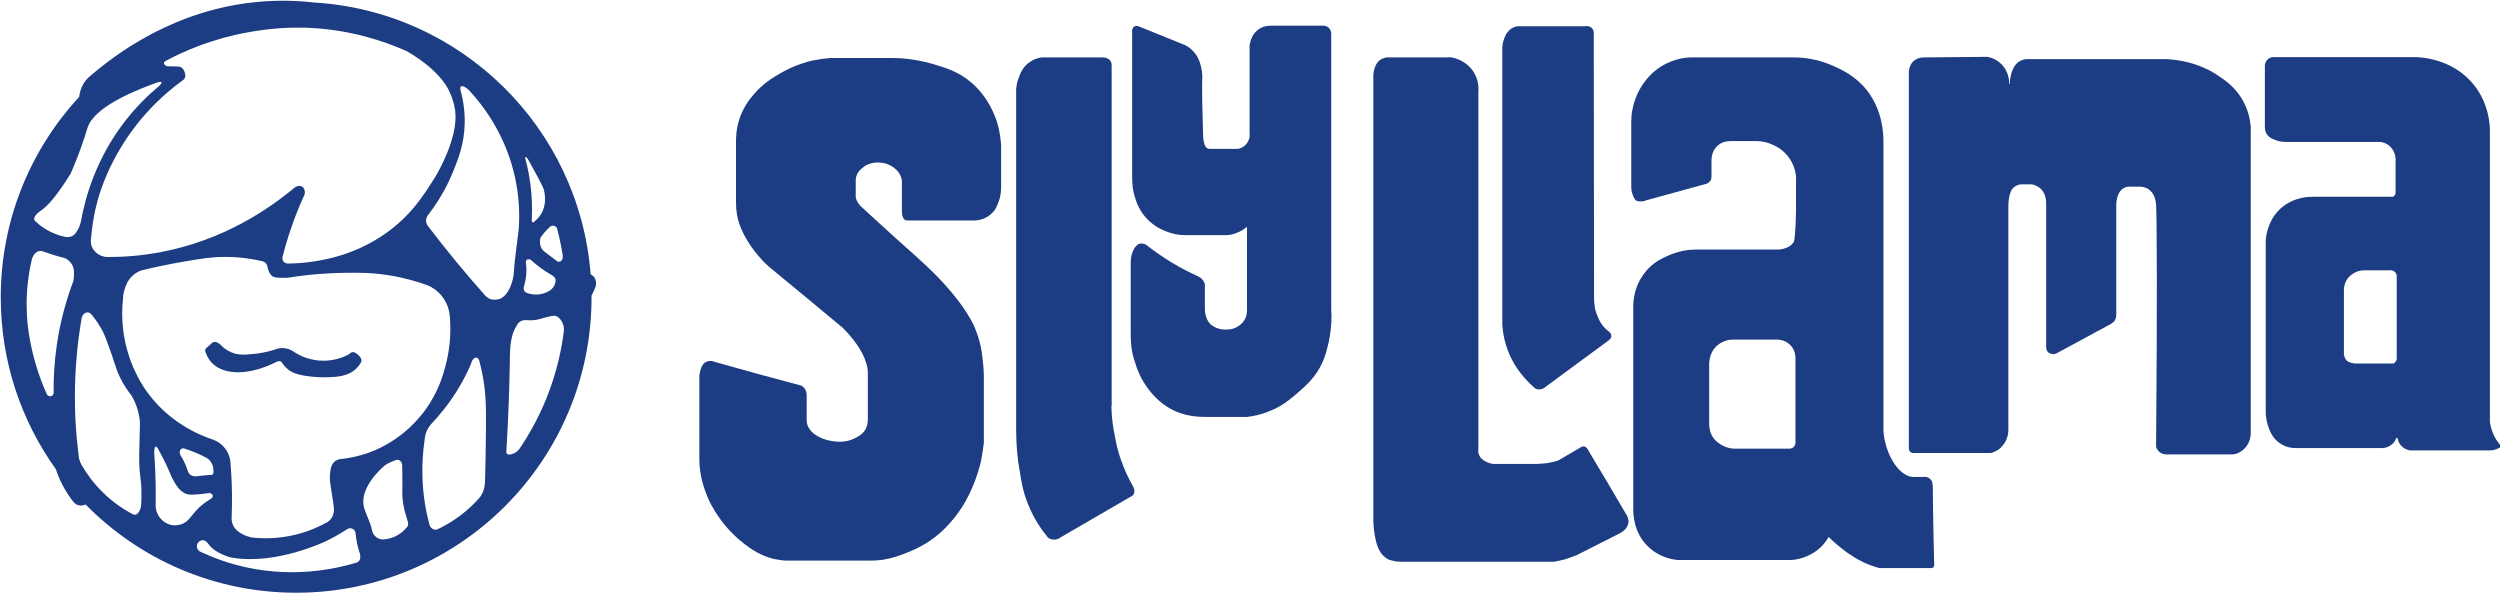 <?xml version="1.0" encoding="UTF-8"?><svg id="Layer_1" xmlns="http://www.w3.org/2000/svg" viewBox="0 0 866.5 205.7"><defs><style>.cls-1{fill:#1c3c83;stroke-width:0px;}</style></defs><path class="cls-1" d="M123.588,122.575c-.286-.196-.563-.345-.814-.459-.128-.04-.331-.084-.577-.059-.084.008-.349.042-.629.215-.187.115-.218.191-.444.377-.207.17-.395.281-.518.348-1.504.764-5.085,2.329-9.828,1.983-4.458-.325-7.626-2.17-9.029-3.108-.504-.35-1.605-1.016-3.167-1.184-1.635-.176-2.9.287-3.464.533-2.872.891-5.34,1.273-7.134,1.451-3.101.307-5.288.497-7.756-.533-1.642-.685-2.804-1.658-3.523-2.368-.146-.164-1.415-1.555-2.654-1.211-.125.035-.258.09-.396.174-.696.612-1.391,1.224-2.087,1.835-.106.083-.232.207-.326.385-.307.585.016,1.221.059,1.303.628,1.717,1.497,2.887,2.324,3.7,4.397,4.323,13.191,4.022,22.093-.483.392-.208.735-.258.937-.271.229-.015.438-.026.666.089.286.144.423.394.474.503.396.611,1.032,1.442,1.998,2.22,0,0,.53.426,1.14.784,3.007,1.766,9.922,1.944,9.922,1.944,5.915.152,8.331-.517,9.71-1.105.498-.213,1.504-.652,2.566-1.579,1.071-.936,1.71-1.942,2.072-2.625.042-.14.086-.349.072-.602-.022-.397-.176-.69-.266-.836-.285-.412-.738-.954-1.421-1.421Z"/><path class="cls-1" d="M206.496,97.325c-.183-.833-.565-1.306-.71-1.469-.349-.261-.709-.544-1.077-.85C200.757,44.237,159.777,3.865,108.747.862l.003-.007c-5.87-.656-12.505-.86-19.721-.168-28.457,2.731-48.728,17.751-58.495,26.287-.49.494-1.017,1.119-1.5,1.895-1.08,1.735-1.461,3.458-1.593,4.721C10.571,51.843.258,76.245.258,103.06c0,22.203,7.07,42.754,19.079,59.528.616,1.86,1.395,3.742,2.38,5.618,1.196,2.279,2.537,4.254,3.896,5.955.239.253.765.735,1.578.956,1.075.292,1.991-.05,2.45-.281,18.574,18.889,44.417,30.607,73.001,30.607,56.545,0,102.384-45.839,102.384-102.384,0-.199-.006-.396-.007-.594.644-1.168,1.126-2.316,1.478-3.333.055-.251.186-.962,0-1.808ZM190.665,78.582c.075-.061.611-.481,1.303-.336.612.129,1.098.65,1.218,1.314.263,1.015.515,2.061.754,3.137.441,1.985.798,3.9,1.086,5.735.193,1.151-.322,2.088-.995,2.266-.421.112-.826-.093-1.026-.217-1.483-1.131-2.967-2.263-4.45-3.394-.223-.183-.537-.484-.809-.928-.3-.489-.406-.92-.474-1.204-.168-.706-.154-1.354-.079-1.875.008-.177.043-.442.178-.73.068-.145.146-.263.217-.355.344-.48.737-.984,1.184-1.5.648-.746,1.292-1.381,1.895-1.914ZM182.164,54.407c.126-.058.38.162.761.66.631,1.12,1.545,2.759,2.629,4.758,2.639,4.868,2.868,5.573,3.03,6.297.233,1.039.979,4.607-.988,7.957-.773,1.317-1.722,2.186-2.368,2.694-.031.044-.263.374-.503.34-.252-.035-.5-.468-.414-1.08.179-3.507.118-7.595-.459-12.107-.314-2.461-.743-4.741-1.229-6.823-.52-1.698-.673-2.596-.459-2.694ZM181.616,99.225c.322-1.058.634-2.409.77-3.996.128-1.502.064-2.82-.059-3.878-.169-.463-.089-.961.207-1.243.419-.4,1.266-.359,1.776.266.979.87,2.101,1.783,3.375,2.694,1.134.811,2.229,1.506,3.256,2.102.152.074.361.189.592.355.411.297.698.621.799.76.607.835-.09,2.439-.138,2.546-.894,1.999-3.226,2.695-4.016,2.931-2.311.689-4.335.179-5.289-.138-.166-.036-.664-.168-1.026-.632-.592-.757-.271-1.698-.247-1.766ZM57.453,21.094c1.064-.572,2.625-1.383,4.542-2.283,21.433-10.058,41.094-9.376,45.642-9.14,14.074.73,25.462,4.562,33.236,8.016.798.434,10.854,6.019,14.624,13.473,1.904,3.765,2.289,7.341,2.289,7.341.045.42.24,2.357-.079,4.815-1.144,8.829-6.907,18.077-6.907,18.077-3.84,6.162-8.313,13.34-17.327,19.636-10.367,7.241-20.458,8.929-24.708,9.591-3.705.577-6.842.716-9.058.73-.086,0-.964-.019-1.502-.777-.522-.735-.282-1.541-.254-1.631.586-2.312,1.265-4.711,2.052-7.184,1.585-4.978,3.368-9.497,5.195-13.543.125-.189.618-.98.429-1.998-.045-.241-.198-1.067-.903-1.51-.724-.455-1.764-.34-2.59.296-8.875,7.416-24.567,18.232-46.417,22.38-6.777,1.286-13.047,1.723-18.59,1.697-.615-.024-1.543-.149-2.526-.651-.435-.223-2.227-1.175-2.881-3.276-.316-1.015-.246-1.911-.158-2.447.248-3.327.824-7.889,2.25-13.144.739-2.723,4.113-14.507,13.913-26.82,3.338-4.195,8.486-9.787,15.911-15.127.164-.165.446-.498.562-.992.106-.449.023-.81-.074-1.214-.083-.344-.255-.873-.644-1.451-.171-.22-.478-.548-.955-.74-.282-.114-.519-.137-.651-.148-1.127-.097-3.392-.086-3.616-.084-.919-.077-1.474-.702-1.417-1.189.049-.414.533-.666.612-.706ZM25.581,96.236c-.031.467-.081.848-.118,1.095-2.222,5.853-4.448,13.273-5.743,22.024-.926,6.258-1.19,11.942-1.125,16.844-.044.541-.417.994-.918,1.125-.568.148-1.189-.146-1.451-.71-1.384-3.07-2.779-6.674-3.967-10.775-1.385-4.784-2.176-9.168-2.626-12.931-.453-4.167-.623-9.254.02-14.984.341-3.041.862-5.821,1.46-8.309.516-1.485,1.561-2.534,2.735-2.633.252-.021.599-.006,1.014.146,1.077.393,2.209.777,3.394,1.145,1.477.458,2.901.85,4.263,1.184.162.078.383.194.632.355.189.123,1.138.754,1.776,1.806.864,1.422.762,2.954.651,4.618ZM25.225,81.701c-1.095.641-2.262.477-2.723.385-1.754-.379-4.18-1.126-6.73-2.694-1.415-.87-2.558-1.801-3.454-2.644-.155-.138-.362-.368-.434-.691-.301-1.354,2.106-2.945,2.664-3.335,1.856-1.298,4.862-4.425,9.907-12.473.645-1.462,1.604-3.708,2.664-6.493,1.911-5.021,2.959-8.672,3.197-9.414,1.274-3.973,6.523-9.412,24.156-15.749.125-.039,1.295-.397,1.49-.069.155.26-.329.912-1.194,1.608-3.628,3.041-7.583,6.913-11.367,11.782-10.153,13.062-13.877,26.602-15.393,34.99-.321,1.439-.867,2.471-1.263,3.098-.463.735-.822,1.289-1.52,1.697ZM48.907,175.324c-.304,1.774-1.17,3.012-2.117,3.089-.181.015-.419-.009-.706-.148-2.853-1.495-6.704-3.909-10.539-7.697-3.441-3.399-5.753-6.803-7.263-9.433-.199-.348-.399-.756-.574-1.223-.398-1.065-.512-2.034-.531-2.754-.374-2.963-.797-7.001-1.036-11.811-.216-4.339-.416-12.021.414-21.61.309-3.569.828-8.165,1.747-13.499.247-1.227,1.216-2.017,2.131-1.954.769.053,1.261.692,1.362.829,1.393,1.671,2.779,3.669,3.967,6.039.261.521.856,1.744,2.871,7.549,1.784,5.138,1.721,5.339,2.398,6.897.808,1.859,2.192,4.553,4.618,7.578,1.102,1.953,2.455,4.949,2.812,8.762.103,1.1.031,1.284-.069,5.151-.149,5.756-.224,8.634-.049,11.219.238,3.534.6,4.203.681,7.845.048,2.185-.037,3.982-.118,5.171ZM63.038,181.639c-1.515.582-2.806.452-3.118.414-2.361-.283-4.343-1.923-5.299-3.908-.728-1.512-.726-2.945-.651-3.76.029-2.296.022-4.655-.03-7.075-.077-3.642-.247-7.148-.488-10.509.001-.231.019-1.897.518-1.998.092-.019.337-.012.76.646,2.283,4.159,3.594,7.064,4.381,8.999.126.309.385.954.841,1.778.949,1.713,2.281,4.12,4.645,4.971,1.077.388,2.427.276,5.131.039,1.045-.091,1.904-.218,2.487-.316.772-.178,1.45.319,1.52.888.05.412-.219.86-.671,1.095-2.417,1.41-4.005,2.891-4.993,3.957-2.001,2.159-2.727,3.89-5.032,4.776ZM62.308,156.418c.028-.12.156-.676.691-.928.517-.243,1.014-.014,1.085.02,1.127.366,2.323.802,3.572,1.322,1.499.624,2.861,1.282,4.085,1.934.414.283,1.211.913,1.737,2.013.326.681.436,1.307.474,1.737.031.184.064.45.059.77-.007.505-.014,1.02-.335,1.224-.077.049-.212.105-.434.079-.899.053-1.828.124-2.783.217-.833.081-1.642.174-2.427.276-.215.031-1.059.126-1.875-.414-.644-.427-.915-1.014-1.006-1.243-.21-.699-.474-1.455-.809-2.25-.498-1.182-1.049-2.202-1.579-3.059-.114-.159-.273-.419-.375-.77-.075-.258-.163-.561-.079-.928ZM124.601,194.191c-.319.523-.818.747-1.036.829-7.772,2.307-21.387,5.11-37.477,1.776-6.516-1.35-12.048-3.418-16.499-5.506-.98-.398-1.525-1.446-1.295-2.442.24-1.039,1.236-1.643,2.028-1.622,1,.027,1.708,1.054,2.013,1.46,1.016,1.354,2.964,3.025,7.062,4.38,0,0,.567.133,1.184.237,15.136,2.538,32.129-5.605,32.129-5.605,1.85-.887,4.461-2.243,7.46-4.184.573-.457,1.357-.549,2.013-.237.683.325,1.111,1.033,1.085,1.796.086.964.232,2.038.474,3.197.234,1.123.518,2.138.814,3.034.25.612.303,1.137.311,1.465.011.478.022.948-.266,1.421ZM141.347,182.271c-.138.347-.368.571-.513.691-.598.711-1.564,1.686-2.98,2.506-2.003,1.161-3.899,1.43-4.954,1.5-.41.012-.972-.032-1.579-.276-1.255-.505-1.847-1.522-2.013-1.835-.258-.488-.365-.939-.414-1.243-.368-2.289-2.231-5.69-2.763-7.894-1.609-6.662,6.137-13.513,7.282-14.426,1.085-.865,2.509-1.256,3.454-1.717.2-.098.746-.329,1.322-.138.809.269,1.367,1.269,1.214,2.427.008.263.019.653.03,1.125.094,4.111-.002,6.658,0,7.874.003,1.966.27,4.789,1.48,8.407.044.16.112.408.197.71.237.841.285.961.316,1.243.037.344.069.673-.079,1.046ZM128.065,156.803c-3.772,1.391-7.083,1.971-9.374,2.24-.618.015-1.771.141-2.723.947-1.188,1.006-1.384,2.493-1.559,3.986-.204,1.74-.019,3.031.247,4.801.483,3.217.835,5.509,1.016,6.685.085.559.375,2.875-1.125,4.598-.334.383-.698.671-1.046.888-2.675,1.508-6.409,3.243-11.091,4.381-6.24,1.518-11.61,1.354-15.166.957-.432-.081-5.557-1.12-6.735-4.944-.159-.517-.278-1.189-.222-2.013.101-2.492.146-5.09.118-7.786-.043-4.238-.26-8.243-.592-11.989-.141-.828-.609-2.91-2.368-4.796-1.587-1.702-3.389-2.348-4.204-2.585-4.071-1.404-15.071-5.804-22.893-17.209-1.364-1.989-6.417-9.711-7.697-20.959-.473-4.158-.303-7.681-.039-10.183.04-1.653.378-2.962.671-3.829.385-1.139.981-2.839,2.566-4.342,1.129-1.07,2.315-1.62,3.089-1.904,5.767-1.418,10.657-2.362,14.298-2.99,6.558-1.13,9.939-1.698,14.505-1.717,5.588-.024,10.173.785,13.262,1.51.323.102.802.305,1.184.74.556.633.462,1.248.799,2.22.185.533.545,1.569,1.391,2.191.734.539,1.723.557,3.7.592.706.013,1.289-.008,1.687-.03,8.171-1.305,15.088-1.669,20.248-1.717,4.534-.042,8.862-.064,14.565.829,5.723.896,10.397,2.331,13.736,3.552,1.09.476,3.051,1.509,4.751,3.582,2.327,2.836,2.743,5.882,2.842,7.075.342,3.934.406,9.987-1.436,17.022-.833,3.182-2.465,9.203-7.134,15.571-2.232,3.044-8.42,10.623-19.271,14.624ZM168.423,149.885c-.068,6.743-.192,12.544-.313,17.13-.055,1.501-.401,3.298-1.502,4.944-.096.144-.195.282-.296.414-1.644,1.891-3.854,4.11-6.72,6.276-3.026,2.287-5.916,3.862-8.279,4.944-.195.018-.851.053-1.5-.375-.709-.468-.919-1.166-.967-1.342-1.157-4.324-2.219-9.886-2.427-16.4-.16-4.99.217-9.409.77-13.084.051-.847.25-2.222,1.036-3.686.425-.792.912-1.403,1.332-1.85,2.948-3.102,6.26-7.144,9.325-12.226,1.815-3.009,3.246-5.892,4.381-8.526.298-1.506,1.295-2.304,1.954-2.161.595.129.876,1.018.918,1.154.284,1.069.682,2.665,1.066,4.618,1.251,6.374,1.313,11.295,1.224,20.169ZM173.061,103.646c-1.601.485-2.901.079-2.901.079-1.177-.368-1.891-1.147-2.191-1.52-3.126-3.519-6.29-7.202-9.473-11.052-3.628-4.388-7.049-8.711-10.272-12.946-.182-.265-.437-.721-.518-1.332-.178-1.349.643-2.347.804-2.536,4.4-5.727,7.011-11.083,8.565-14.92,1.79-4.42,3.791-9.492,3.986-16.42.138-4.907-.68-8.94-1.421-11.624-.056-.245-.245-1.101.138-1.401.444-.348,1.57.118,2.774,1.273,4.593,4.974,12.573,15.065,15.895,29.968,1.557,6.983,1.681,13.187,1.362,17.998-.047.403-.125,1.059-.222,1.865-.604,5.005-.858,6.535-1.14,9.236-.118,1.13-.281,2.841-.414,4.963-.662,4.383-2.664,7.668-4.973,8.368ZM195.423,114.868c-.773,6.121-2.394,14.091-5.913,22.896-2.944,7.368-6.424,13.336-9.524,17.883-.82,1.038-1.708,1.446-2.174,1.614-.497.179-1.565.564-2.067.044-.289-.299-.27-.771-.237-1.026.36-5.867.653-11.868.868-17.998.172-4.882.288-9.686.355-14.407-.003-.639,0-4.9.947-7.973.372-1.207.822-2.014,1.263-2.802.517-.925.847-1.318,1.303-1.618.634-.418,1.292-.512,1.697-.533,2.674.236,4.428-.097,5.565-.474.045-.015,1.123-.372,2.605-.71,1.763-.402,2.147-.332,2.309-.296,1.507.338,2.292,1.933,2.506,2.368.612,1.243.567,2.426.496,3.032Z"/><path class="cls-1" d="M312.6,73.3v-10.6c0-.5-.2-1-.4-1.6-1.3-3.2-4.8-4.3-5.4-4.5-.4,0-3.7-1-6.8.8-.7.5-2.6,1.6-3.2,3.7-.2.6-.2,1.2-.2,1.6v5.7c.4,1.8,1.6,3,2.3,3.6,7.9,7.3,13.9,12.7,18.1,16.4,1.7,1.6,5.5,4.8,10,9.7,3.8,4.2,5.7,6.9,6.8,8.4,1.8,2.7,3.6,5.4,4.9,9.3,1.2,3.3,1.6,6.1,1.8,8.1.4,2.8.5,5.3.5,7.1v22.5c-.2,1.7-.5,3.8-1,6.4-.5,2-1.4,5.5-3.2,9.5-.9,2.1-2.6,5.7-5.8,9.8-1.4,1.7-4,5-8.5,8.1-3.2,2.2-5.8,3.3-8,4.2s-4.8,1.9-8.4,2.5c-1.6.2-2.9.3-3.9.3h-29.6c-1.1,0-2.6-.2-4.5-.6-5.7-1.4-9.4-4.6-12.2-6.9-1.1-1-4.2-3.7-7.1-8.1-1.2-1.7-3.3-5-4.8-9.8-1.3-4-1.6-7.5-1.6-9.2v-28.9c0-.55.047-.871.098-1.221.031-.212.122-.817.325-1.431.28-.845.67-2.026,1.777-2.648.725-.407,1.453-.404,1.7-.4.643.01,1.142.193,1.426.322,4.875,1.388,9.8,2.765,14.774,4.128,4.935,1.352,9.836,2.669,14.7,3.95.3,0,1.3.4,1.9,1.5.6,1,.5,2.1.5,2.4v7.9c0,.5,0,1.6.5,2.6.3.5.8,1.6,2.4,2.7,3.8,2.7,8.6,2.5,9,2.5,1.1,0,3.5-.3,5.9-1.8.9-.5,2.1-1.4,2.8-2.9.5-1.2.6-2.4.6-3v-15.9c0-.7,0-1.8-.4-3.1s-.8-2.9-2.6-5.8c-1.1-1.7-2.9-4.2-5.6-6.9-8.1-6.8-16.3-13.5-24.4-20.2-1.4-1.1-3.2-2.7-5-4.9-.6-.8-1.8-2.1-3-4-1.1-1.7-2.6-4.1-3.7-7.5-.5-1.6-1-3.9-1-6.9v-20.3c0-2,0-5.1,1.2-8.7,1.4-4.2,3.6-6.9,4.8-8.3,3.4-4.1,7-6.1,9.7-7.7,4.8-2.7,9-3.8,10.7-4.2,2.6-.5,4.8-.8,6.3-.9h21.5c3.3,0,7.9.4,13.4,1.9,4.8,1.4,9.5,2.7,14.2,6.8,5.9,5.2,8,11.5,8.7,13.6,1,3.3,1.3,6.2,1.4,8.2v13.6c0,1.4,0,3.5-.9,5.8-.5,1.2-.9,2.6-2.2,3.8-1.9,2-4.4,2.5-5.6,2.6h-24.1c-.105-.008-.268-.033-.444-.12-.207-.102-.329-.239-.456-.38,0,0,0,0,0,0-.206-.227-.62-.978-.69-2.242-.004-.069-.01-.196-.01-.358Z"/><path class="cls-1" d="M385.3,140.7V22.5c0-.3,0-.6-.3-1.1,0-.3-.4-.7-.9-1-.8-.5-1.6-.5-1.9-.5h-20.9c-.9,0-2.6.4-4.2,1.5-2.6,1.6-3.5,4.1-4,5.6-.5,1.1-1,2.9-.9,5.4v116.3c0,5.8.5,10.8,1.2,14.3.6,4.1,1.2,7.5,2.9,11.7,2.1,5.3,4.9,9.2,7,11.7.3.2.8.5,1.6.6,1.4.2,2.4-.5,2.6-.7,8.3-4.8,16.7-9.7,25-14.5.4-.3.5-.5.5-.7.6-1.4-.5-2.8-.5-2.9-1.3-2.3-2.7-5.2-4-8.9-.3-.8-1.4-3.9-2.1-8.2-.6-2.8-1.1-6.3-1.2-10.3h0l.1-.1Z"/><path class="cls-1" d="M416.7,27.5c.022-.578.104-2.428-.5-4.7-.25-.939-.688-2.661-2-4.3-1.2-1.5-2.5-2.4-3.3-2.8-5.4-2.2-10.9-4.4-16.3-6.6-.7-.3-1.5,0-1.8.4-.3.4-.4.7-.4.9v50.5c0,1.7,0,4.5,1,7.6.5,1.7,1.7,5.2,5,8.2s6.9,3.9,8.3,4.3c1.9.5,3.6.5,4.7.5h13c1,0,2.4,0,4-.7,1.8-.6,3.1-1.6,3.8-2.2v28.8c0,.6,0,2.2-1,3.7-1,1.6-2.6,2.3-3.2,2.6-1.7.7-3.2.5-4,.5-.9,0-2.7-.4-4.3-1.7-1-.9-1.4-2-1.6-2.5-.5-1.4-.5-2.6-.5-3.3v-7.7c0-.4,0-.9-.5-1.6-.5-.9-1.3-1.3-1.6-1.5-2.8-1.3-5.9-2.8-9.2-4.8-3.5-2.1-6.4-4.2-9-6.2-.2-.2-.9-.5-1.8-.5-.8,0-1.4.5-1.6.8-.6.5-1,1.2-1.4,2.3-.4,1-.7,2.6-.6,4.8v23c0,2.4,0,5.9,1.4,10,.6,2,1.8,5.8,4.9,9.8,1.4,1.7,4.3,5.4,9.6,7.6,4.1,1.7,7.9,1.8,10,1.8h14.4c1.9-.2,4.7-.7,7.8-2,4.4-1.7,7.1-4.1,9.5-6.1,2.7-2.4,5.6-4.8,7.9-8.9,2-3.6,2.6-6.7,3.2-9.3.9-4.4,1-8.1.8-10.7V11.8c0-.3,0-1.1-.6-1.9-1-1.2-2.5-1-2.6-1h-17.5c-1.3,0-3.3.2-4.9,1.6-2.3,1.8-2.6,5-2.7,5.2v30.2c0,.5.2,1.6-.3,2.6-.2.4-.7,1.8-2.3,2.6-.8.5-1.6.5-2.1.5h-9.1c-.332.006-.566-.071-.712-.138-1.183-.535-1.407-2.503-1.53-3.582-.037-.328-.052-.6-.058-.781-.296-9.467-.431-16.183-.3-19.6Z"/><path class="cls-1" d="M502.1,19.9h-21.6c-.9.2-1.6.5-1.9.7-2.9,1.9-2.6,6.2-2.6,6.6v152.6c0,2.1.2,5.1,1,8.1.3,1.1.7,2.4,1.6,3.7s1.9,1.8,2.1,2c.7.5,1.4.6,1.9.7,1,.3,2,.4,2.8.4h53.3c1.1-.2,2.3-.5,3.6-.8,1.6-.5,2.9-1,4.2-1.5,5-2.6,10-5,15-7.6.5-.3,1.4-.8,2.1-1.7.3-.4.6-1,.8-1.8.2-1.3-.4-2.3-.5-2.6-4.6-7.8-9.1-15.5-13.8-23.3,0,0-.5-.6-1.1-.7-.8,0-1.3.5-1.4.5-2.5,1.5-4.9,2.9-7.5,4.4-.7.3-1.5.5-2.3.6-1.9.5-3.7.5-5.1.6h-14.9c-.7,0-2.1-.3-3.5-1.2-.5-.4-1.2-.8-1.6-1.8-.4-.9-.4-1.6-.3-2.1V32.2c0-.8.5-4.5-2.1-7.9-3.1-4.1-7.6-4.5-8.2-4.5v.1Z"/><path class="cls-1" d="M552.4,11.5c0-.3,0-1-.5-1.6-.9-1.1-2.5-.9-2.6-.8h-23.1c-.6,0-1.2.2-1.6.4-3.5,1.5-3.9,6.5-3.9,6.9v96.3c.2,2.6.8,7,3.3,11.9,2.5,4.8,5.7,7.9,7.7,9.7.2.2.7.6,1.6.7,1.1,0,1.9-.5,2.1-.7,7.5-5.5,15-11.1,22.4-16.5,0,0,.6-.5.7-1.2,0-.6-.3-1.4-.9-1.7-.9-.7-2.1-1.8-3-3.4-.7-1.3-1.1-2.4-1.4-3.2-.4-1.2-.6-2.7-.7-4.5-.033-30.767-.067-61.533-.1-92.3Z"/><path class="cls-1" d="M669.8,168c0-.3,0-.9-.4-1.5-.5-.7-1.1-1-1.2-1-.5-.3-1-.2-1.3-.2h-4.1c-5.1-.5-9.7-8.7-10-16.3V49.3c0-2.9-.2-11-5.8-18.1-4-5-9-7.2-11.7-8.4-5.6-2.5-10.6-2.9-13.7-2.9h-35.5c-2.1,0-7.5.6-12.4,4.6-.6.5-4,3.2-6.2,8.1-1.7,3.8-2.1,7.3-2.1,9.3v23.1c0,1.3.4,2.2.6,2.8.5,1.4,1,1.6,1.1,1.7.5.3,1,.3,1.7.3s1.1,0,1.5-.3c7-1.9,14.1-3.9,21.1-5.8.2,0,.8-.3,1.3-.9s.5-1.3.5-1.5v-5.8c0-.8.2-3.2,1.9-4.8,1.6-1.7,4-1.8,4.8-1.8h9.1c1.5,0,4,.4,6.7,1.9,1.5.8,4.5,2.9,6,6.9.8,2.1.9,3.9.8,5v10.4c0,.6-.2,9.9-.8,10.8-1.7,2.6-5.4,2.6-5.6,2.6h-28.5c-2.1,0-5.9.4-10.1,2.4-2,.9-5.4,2.6-8,6.4-3,4.2-3.4,8.7-3.4,10.6v70.9c0,1.1,0,7.9,5.3,12.8,3.9,3.7,8.4,4.3,10,4.5h39.1c1.5,0,4.1-.4,7-1.9,3.7-1.9,5.6-4.8,6.3-6.1,1.6,1.6,3.7,3.4,6.1,5.2,1.5,1,3.4,2.4,6.2,3.7,1.3.6,3.1,1.3,5.3,1.9h17.7c.5,0,.8,0,1.1-.4.2-.3.2-.5.2-.6-.4-15.4-.5-26.5-.5-27.8h0l-.1-.1ZM621.6,155c-.5.4-1,.5-1.3.5h-19.1c-.9,0-2.6-.2-4.4-1.2-.7-.4-2.4-1.4-3.5-3.4-.9-1.8-.9-3.5-.9-4.3v-19.7c0-.5-.3-4.3,2.6-7,2.2-2,4.8-2.2,5.5-2.2h15.3c.5,0,2.6,0,4.4,1.6,2,1.7,2.1,4.2,2.1,4.6v28.5c0,.3.3,1.8-.8,2.7l.1-.1Z"/><path class="cls-1" d="M666.6,19.9c-1.2,0-2.6.5-3.6,1.5-1.2,1.3-1.4,3-1.4,3.6v130.3c0,.2,0,.7.4,1.2.5.5,1.2.7,1.8.5h26.1c.4,0,.9-.2,1.5-.5,2.1-.8,3.1-2.6,3.6-3.3,1-1.7,1.1-3.5,1.1-4.3v-77.6c0-3,.8-5.3,1.6-6.1.5-.5,1.1-.8,1.1-.8.7-.4,1.4-.5,1.7-.5h3.5c.6,0,1.7.3,2.8,1.1,2.5,1.8,2.4,5.1,2.4,5.5v49.8c0,.2,0,.9.5,1.6.5.6,1.2.7,1.5.8,1,.2,1.7-.3,1.9-.4,6.2-3.3,12.3-6.7,18.5-10,.3-.2.7-.5,1.1-.8.8-1,.8-2.1.8-2.5v-38.1c0-.2,0-4.5,2.8-5.8.4-.2.9-.4,1.6-.4h3.7c.5,0,2.2,0,3.7,1.4,1.6,1.4,1.9,3.7,2,4.8.3,4.4.4,38,0,83.8,0,.4.3,1.1,1,1.8,1,1,2.4,1,2.6,1h23c.7,0,2.6-.5,4.1-2.1,2.4-2.4,2.1-5.5,2.1-6V43.8c-.2-2-.7-5.3-2.6-8.7-2.9-5.4-7.2-7.9-10.1-9.8-6.4-3.8-12.7-4.6-16.5-4.8h-48.5c-.8,0-1.5.3-2,.5-3.8,1.8-3.8,7.9-3.8,8.1s0,0,0,0h-.2c0-.7,0-4.6-3.2-7.3-1.7-1.5-3.4-1.9-4.4-2.1-7.4.067-14.8.133-22.2.2Z"/><path class="cls-1" d="M866.3,153.9c-.6-.8-1.5-1.9-2.1-3.4-.7-1.6-1-3-1.2-4.1V45.4c0-2.4-.4-9.4-5.4-15.8-7.5-9.5-19-9.8-20.6-9.8h-49.1c-.2,0-1.4,0-2.2,1.1-.9,1.1-.7,2.4-.7,2.6v20.4c0,.5,0,1.6.7,2.6.9,1.4,2.3,1.8,3.4,2.2.7.3,2,.5,3.7.5h32.1c.6,0,2.2.3,3.5,1.6,2.3,2.1,1.9,5.2,1.9,5.6v10.5s0,.5-.4.9c-.3.4-.6.4-.8.4h-27.2c-1,0-6.8-.2-11.6,4.2-4.8,4.6-5,10.5-5,11.5v58c0,1.3,0,3.2.7,5.4.5,1.6,1.5,4.6,4.3,6.4,1.9,1.3,3.9,1.6,5.2,1.6h29.9c.5,0,2,0,3.4-1.1,1-.7,1.5-1.6,1.6-2.1,0-.2.2-.3.3-.3.2,0,.3,0,.4.3,0,.4.3,1.7,1.5,2.7,1,1,2.2,1.2,2.6,1.3h27.7c.5,0,1.2,0,2-.3.5-.2,1-.4,1.3-.5,0,0,.4-.2.5-.6,0-.2-.2-.5-.2-.5h0l-.2-.3ZM830.2,125.5c-.3.4-.6.5-.7.5h-13.3c-1.2-.2-2.3-.4-3-1.2-.2-.3-.7-.9-.8-2.1v-22.5c0-.3,0-.7.2-1.3.5-2.2,2.1-3.5,2.6-3.8,1.6-1.2,3.3-1.4,4-1.4h8.7s1.3-.3,2.2.6c.7.7.7,1.6.6,1.7v28.3s0,.7-.5,1.2h0Z"/></svg>